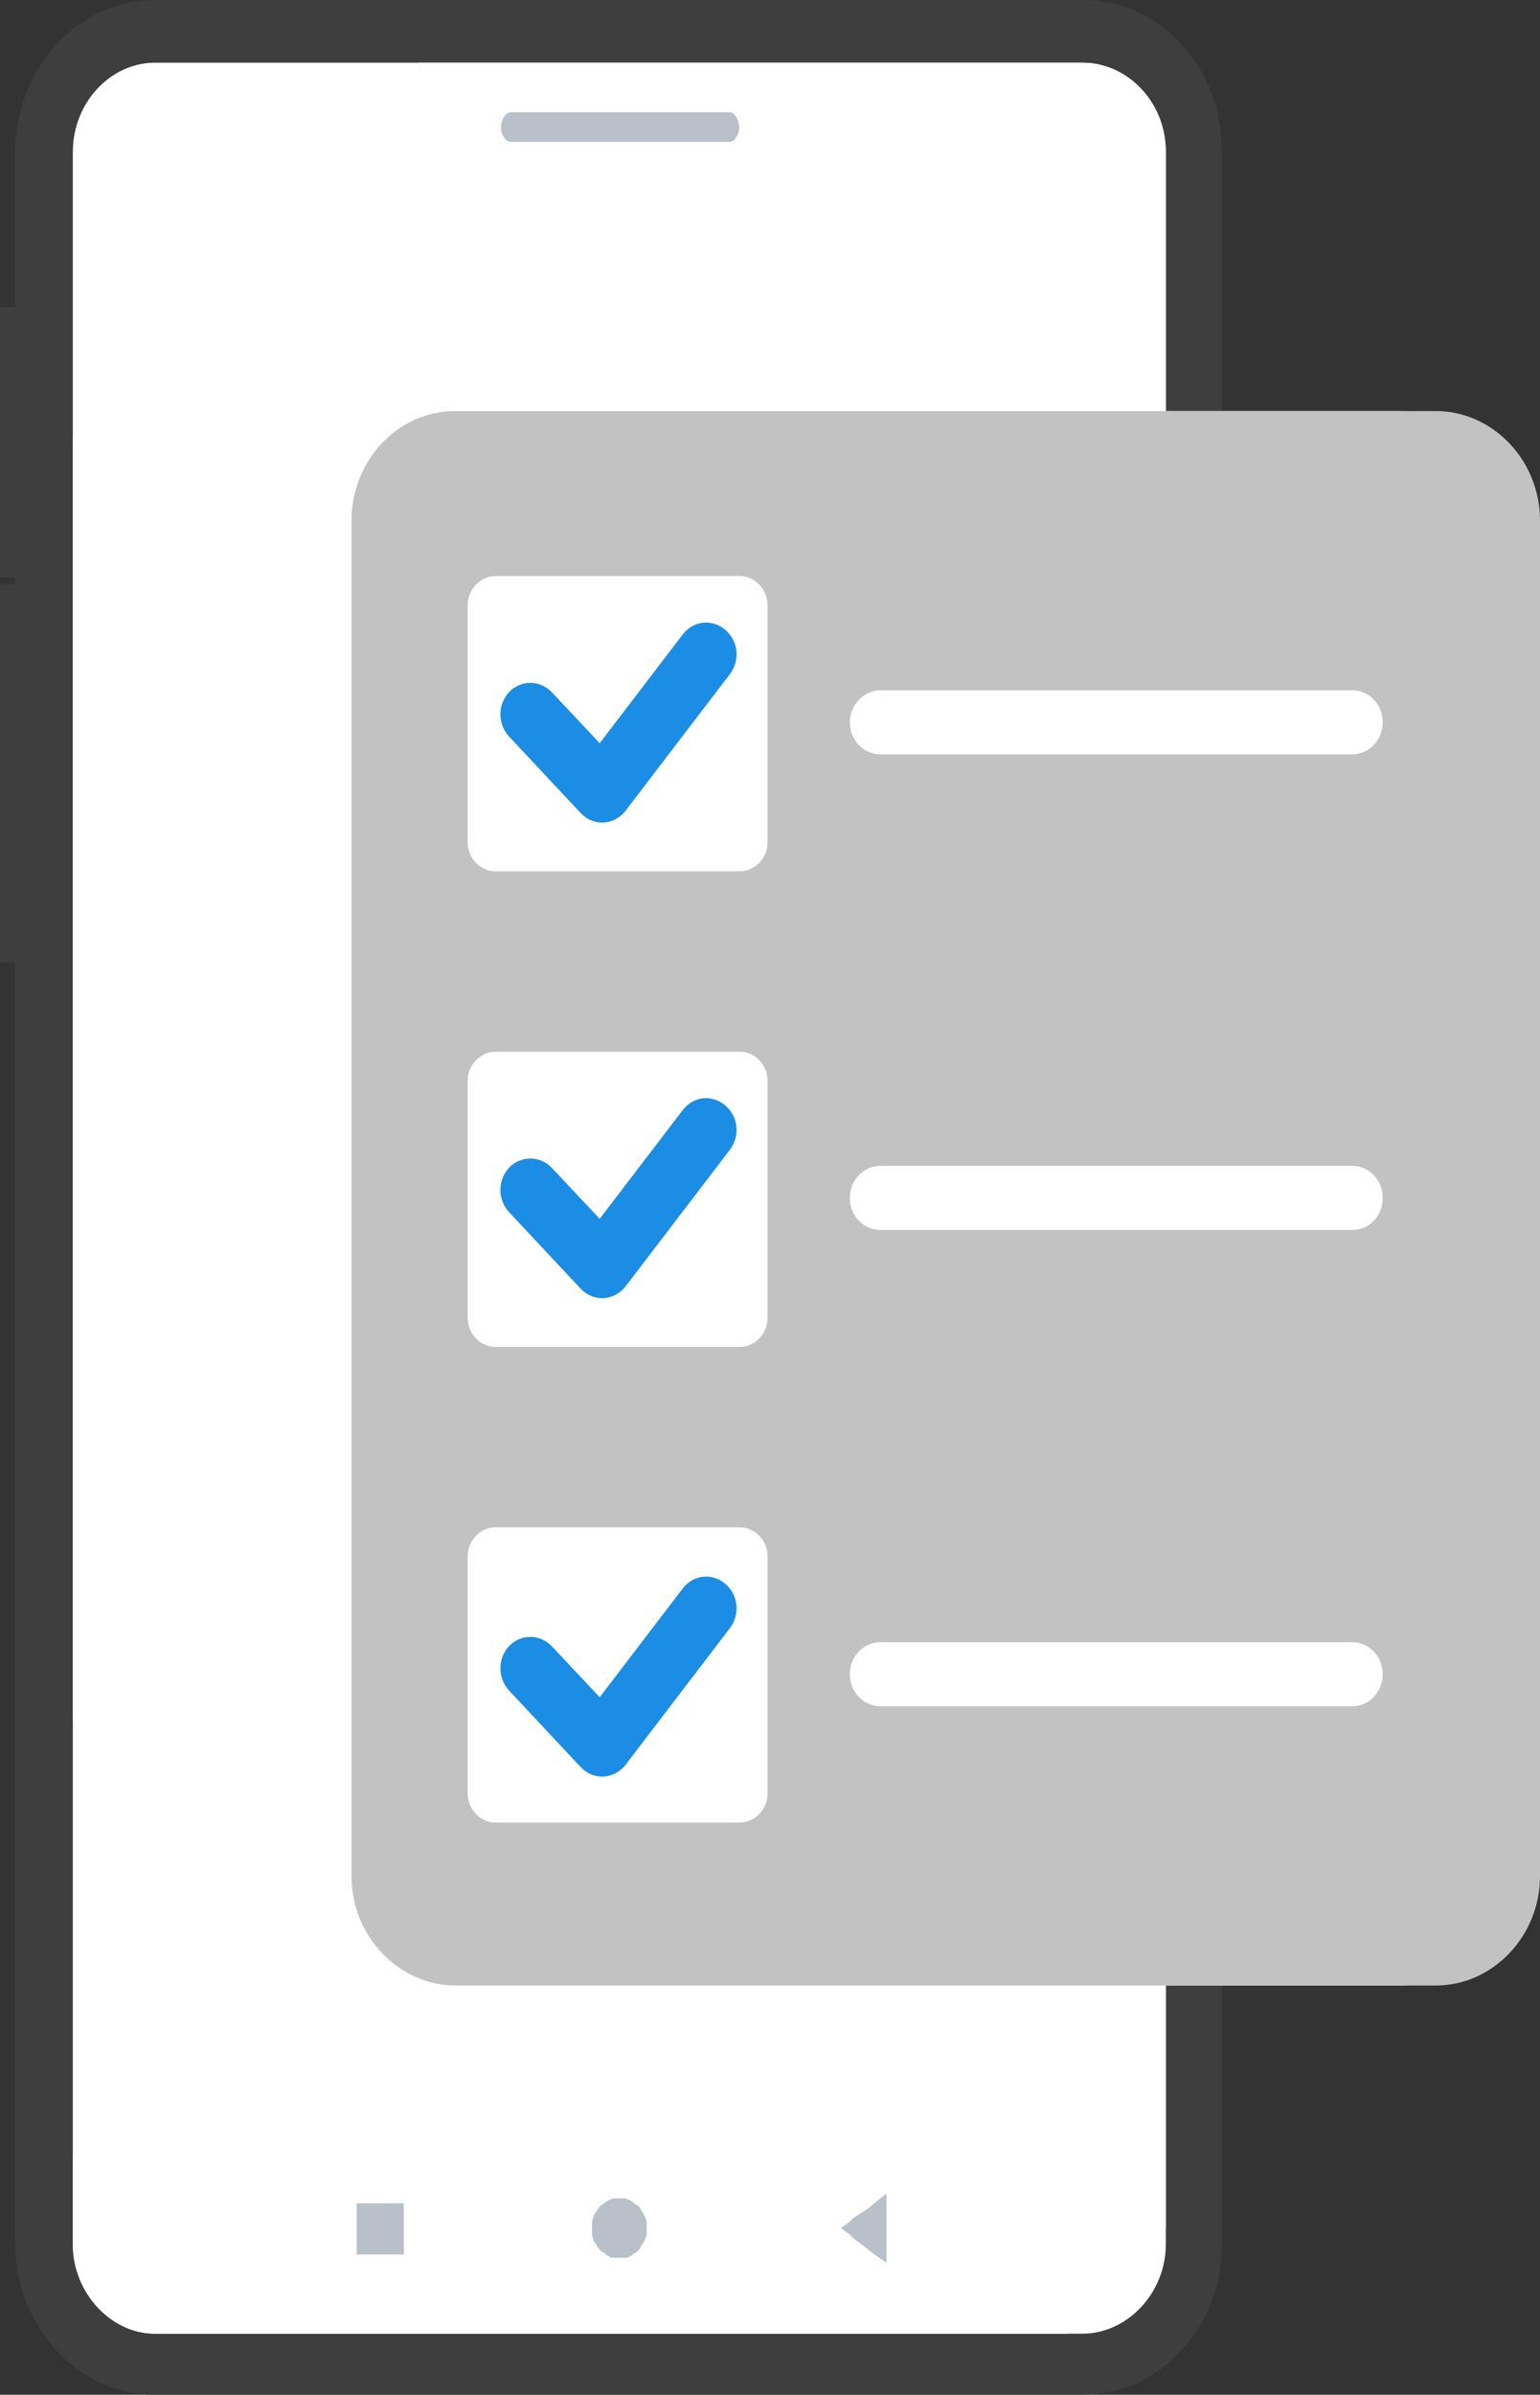 <svg width="65" height="101" viewBox="0 0 65 101" fill="none" xmlns="http://www.w3.org/2000/svg">
<rect x="0" y="0" width="65" height="101" fill="#333333" stroke="none"/>
<path d="M0.641 12.947V6.404C0.641 4.594 1.345 2.993 2.371 1.879C3.46 0.696 4.933 0 6.535 0H45.682C47.347 0 48.821 0.696 49.846 1.879C50.935 2.993 51.576 4.594 51.576 6.404V94.666C51.576 96.406 50.935 98.007 49.846 99.121C48.821 100.304 47.347 101 45.682 101H6.535C4.933 101 3.46 100.304 2.371 99.121C1.345 98.007 0.641 96.406 0.641 94.666V40.581H0V39.746V33.272V32.715V32.507V31.88V25.476V24.641H0.641V24.363H0V23.597V13.782V12.947H0.641Z" fill="#404040" fill-opacity="0.81"/>
<path d="M6.535 98.424H45.682C47.604 98.424 49.206 96.684 49.206 94.666V6.404C49.206 4.316 47.604 2.645 45.682 2.645H6.535C4.677 2.645 3.075 4.316 3.075 6.404V94.666C3.075 96.684 4.677 98.424 6.535 98.424Z" fill="white"/>
<path d="M6.535 98.424H45.041L49.206 93.9V40.79L3.075 90.837V94.666C3.075 96.684 4.677 98.424 6.535 98.424ZM49.206 22.483V6.404C49.206 4.316 47.604 2.645 45.682 2.645H17.683L3.075 18.446V72.6L49.206 22.483Z" fill="white"/>
<path d="M26.333 92.717C26.461 92.717 26.525 92.787 26.589 92.787C26.653 92.856 26.717 92.856 26.781 92.926C26.845 92.995 26.909 92.995 26.973 93.065C27.037 93.135 27.037 93.204 27.102 93.274C27.166 93.343 27.166 93.413 27.23 93.483C27.23 93.552 27.294 93.622 27.294 93.761C27.294 93.831 27.294 93.9 27.294 93.97C27.294 94.039 27.294 94.179 27.294 94.248C27.294 94.318 27.23 94.388 27.23 94.457C27.166 94.527 27.166 94.596 27.102 94.666C27.037 94.736 27.037 94.805 26.973 94.875C26.909 94.944 26.845 95.014 26.781 95.014C26.717 95.084 26.653 95.153 26.589 95.153C26.525 95.223 26.461 95.223 26.333 95.223C26.269 95.223 26.204 95.223 26.14 95.223C26.076 95.223 25.948 95.223 25.884 95.223C25.82 95.223 25.756 95.223 25.692 95.153C25.628 95.153 25.564 95.084 25.5 95.014C25.436 95.014 25.372 94.944 25.308 94.875C25.244 94.805 25.179 94.736 25.179 94.666C25.115 94.596 25.051 94.527 25.051 94.457C25.051 94.388 24.987 94.318 24.987 94.248C24.987 94.179 24.987 94.039 24.987 93.97C24.987 93.9 24.987 93.831 24.987 93.761C24.987 93.622 25.051 93.552 25.051 93.483C25.051 93.413 25.115 93.413 25.115 93.343L25.308 93.065C25.372 92.995 25.436 92.995 25.5 92.926C25.564 92.856 25.628 92.856 25.692 92.787C25.756 92.787 25.82 92.717 25.884 92.717C25.948 92.717 26.076 92.717 26.14 92.717C26.204 92.717 26.269 92.717 26.333 92.717ZM15.313 92.926H16.722H17.043V93.274V94.736V95.084H16.722H15.313H15.056V94.736V93.274V92.926H15.313ZM36.007 93.552L36.648 93.135L36.904 92.926L37.417 92.508V93.204V93.552V94.457V94.805V95.432L36.904 95.084L36.648 94.875L36.007 94.388L35.879 94.248L35.495 93.97L35.879 93.691L36.007 93.552Z" fill="#BAC0CA"/>
<path d="M21.591 4.733H30.817C30.881 4.733 31.01 4.803 31.074 4.942C31.138 5.012 31.202 5.22 31.202 5.36C31.202 5.568 31.138 5.708 31.074 5.777C31.01 5.916 30.881 5.986 30.817 5.986H21.591C21.463 5.986 21.335 5.916 21.271 5.777C21.207 5.708 21.143 5.568 21.143 5.36C21.143 5.22 21.207 5.012 21.271 4.942C21.335 4.803 21.463 4.733 21.591 4.733Z" fill="#BAC0CA"/>
<rect x="14.837" y="17.336" width="50.163" height="66.404" rx="6" fill="white"/>
<path d="M19.738 65.648C19.738 64.973 20.27 64.415 20.915 64.415H31.222C31.866 64.415 32.398 64.973 32.398 65.648V75.634C32.398 76.309 31.866 76.867 31.222 76.867H20.915C20.27 76.867 19.738 76.309 19.738 75.634V65.648ZM19.738 45.589C19.738 44.914 20.27 44.356 20.915 44.356H31.222C31.866 44.356 32.398 44.914 32.398 45.589V55.575C32.398 56.25 31.866 56.808 31.222 56.808H20.915C20.27 56.808 19.738 56.25 19.738 55.575V45.589ZM19.738 25.53C19.738 24.854 20.27 24.296 20.915 24.296H31.222C31.866 24.296 32.398 24.854 32.398 25.53V35.516C32.398 36.191 31.866 36.749 31.222 36.749H20.915C20.27 36.749 19.738 36.191 19.738 35.516V25.53ZM37.16 69.261H57.074C57.774 69.261 58.362 69.848 58.362 70.612C58.362 71.346 57.802 71.963 57.074 71.963H37.16C36.459 71.963 35.871 71.375 35.871 70.612C35.871 69.848 36.459 69.261 37.16 69.261ZM37.16 49.172H57.074C57.774 49.172 58.362 49.76 58.362 50.523C58.362 51.287 57.802 51.874 57.074 51.874H37.16C36.459 51.874 35.871 51.287 35.871 50.523C35.871 49.76 36.459 49.172 37.16 49.172ZM37.16 29.113H57.074C57.774 29.113 58.362 29.7 58.362 30.464C58.362 31.198 57.802 31.815 57.074 31.815H37.16C36.459 31.815 35.871 31.228 35.871 30.464C35.871 29.73 36.459 29.113 37.16 29.113ZM14.837 21.947V79.129C14.837 81.654 16.826 83.74 19.234 83.74H60.603C63.011 83.74 65 81.654 65 79.129V21.947C65 19.421 63.011 17.336 60.603 17.336H19.206C16.797 17.336 14.837 19.421 14.837 21.947Z" fill="#C2C2C2"/>
<path d="M24.5 34.282C24.752 34.546 25.06 34.693 25.424 34.693C25.452 34.693 25.48 34.693 25.48 34.693C25.844 34.664 26.18 34.487 26.404 34.194L30.802 28.437C31.25 27.85 31.166 27.028 30.606 26.558C30.046 26.088 29.261 26.176 28.813 26.763L25.312 31.345L23.296 29.201C22.791 28.672 22.007 28.672 21.503 29.172C20.999 29.7 20.999 30.523 21.475 31.051L24.5 34.282Z" fill="#1B8DE4"/>
<path d="M24.5 54.341C24.752 54.605 25.06 54.752 25.424 54.752C25.452 54.752 25.48 54.752 25.48 54.752C25.844 54.723 26.18 54.547 26.404 54.253L30.802 48.497C31.25 47.909 31.166 47.087 30.606 46.617C30.046 46.147 29.261 46.235 28.813 46.823L25.312 51.404L23.296 49.26C22.791 48.732 22.007 48.732 21.503 49.231C20.999 49.76 20.999 50.582 21.475 51.111L24.5 54.341Z" fill="#1B8DE4"/>
<path d="M24.5 74.518C24.752 74.782 25.06 74.929 25.424 74.929C25.452 74.929 25.48 74.929 25.48 74.929C25.844 74.899 26.18 74.723 26.404 74.43L30.802 68.673C31.25 68.086 31.166 67.263 30.606 66.793C30.046 66.324 29.261 66.412 28.813 66.999L25.312 71.581L23.296 69.437C22.791 68.908 22.007 68.908 21.503 69.407C20.999 69.936 20.999 70.758 21.475 71.287L24.5 74.518Z" fill="#1B8DE4"/>
</svg>
